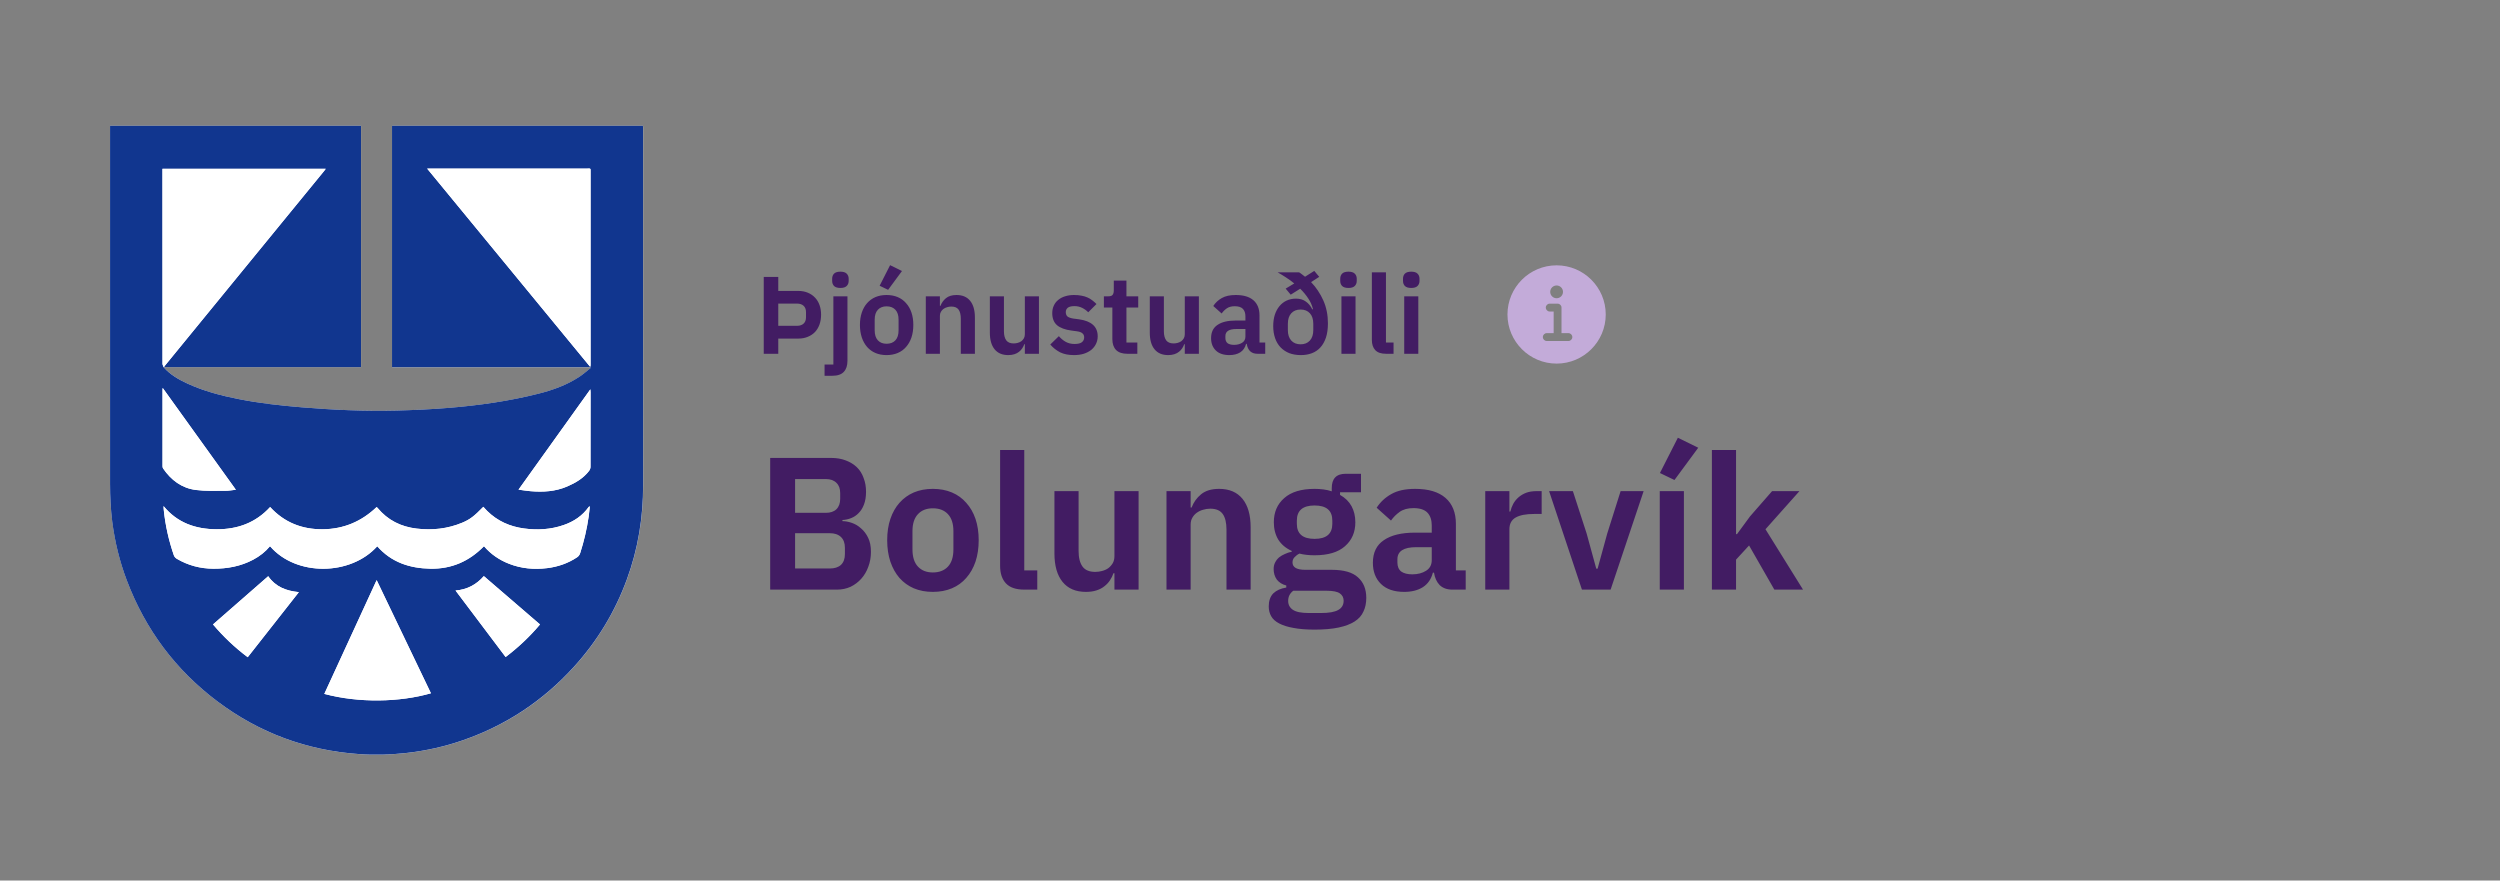 <svg width="318" height="112" viewBox="0 0 318 112" fill="none" xmlns="http://www.w3.org/2000/svg">
<rect x="0" y="0" width="318" height="112" fill="#808080" stroke="none"/>
<g clip-path="url(#clip0_2491:57909)">
<path d="M20.829 46.738C20.931 46.727 21.034 46.698 21.137 46.698C29.295 46.698 37.453 46.698 45.611 46.698C45.714 46.698 45.816 46.698 45.925 46.698C45.925 36.446 45.925 26.223 45.925 16C35.274 16 24.651 16 14 16C14 16.171 14 16.325 14 16.474C14 31.506 14 46.538 14 61.571C14 63.185 14.08 64.8 14.291 66.403C14.627 68.953 15.232 71.435 16.145 73.842C18.513 80.1 22.369 85.252 27.72 89.263C33.026 93.239 39.01 95.441 45.622 95.92C47.665 96.069 49.707 96.006 51.744 95.778C54.157 95.504 56.513 94.984 58.812 94.192C64.352 92.286 69.092 89.148 73.023 84.813C75.978 81.555 78.22 77.853 79.743 73.717C81.17 69.837 81.82 65.827 81.814 61.691C81.797 46.556 81.809 31.42 81.809 16.279C81.809 16.188 81.797 16.097 81.791 16.006C71.129 16.006 60.501 16.006 49.878 16.006C49.878 26.246 49.878 36.464 49.878 46.715C58.299 46.715 66.696 46.715 75.088 46.715C75.105 46.749 75.122 46.778 75.139 46.812C74.672 47.177 74.233 47.582 73.742 47.908C72.139 48.969 70.353 49.613 68.51 50.081C64.717 51.04 60.854 51.581 56.964 51.895C54.807 52.066 52.639 52.169 50.471 52.226C46.438 52.329 42.416 52.146 38.394 51.815C35.707 51.593 33.026 51.296 30.379 50.771C28.148 50.332 25.957 49.767 23.881 48.809C22.751 48.29 21.684 47.679 20.84 46.738H20.829Z" fill="white"/>
<path d="M20.829 46.732C21.673 47.674 22.74 48.284 23.869 48.803C25.946 49.756 28.137 50.327 30.367 50.766C33.014 51.291 35.696 51.587 38.383 51.81C42.405 52.141 46.427 52.323 50.46 52.221C52.628 52.163 54.79 52.066 56.952 51.89C60.843 51.576 64.705 51.034 68.499 50.075C70.347 49.608 72.133 48.963 73.73 47.902C74.221 47.577 74.666 47.172 75.128 46.806C75.111 46.772 75.094 46.744 75.077 46.709C66.679 46.709 58.282 46.709 49.867 46.709C49.867 36.464 49.867 26.246 49.867 16C60.489 16 71.123 16 81.78 16C81.786 16.091 81.797 16.183 81.797 16.274C81.797 31.409 81.786 46.544 81.803 61.685C81.809 65.821 81.158 69.832 79.732 73.711C78.215 77.847 75.972 81.544 73.012 84.807C69.075 89.143 64.34 92.28 58.801 94.186C56.507 94.979 54.145 95.498 51.732 95.772C49.696 96.006 47.653 96.063 45.611 95.914C38.999 95.435 33.02 93.233 27.709 89.257C22.352 85.246 18.501 80.089 16.134 73.836C15.221 71.435 14.616 68.947 14.28 66.397C14.08 64.8 14 63.185 14 61.571C14 46.538 14 31.506 14 16.474C14 16.325 14 16.171 14 16C24.645 16 35.274 16 45.919 16C45.919 26.223 45.919 36.446 45.919 46.698C45.805 46.698 45.702 46.698 45.605 46.698C37.447 46.698 29.289 46.698 21.131 46.698C21.029 46.698 20.926 46.727 20.829 46.732C20.892 46.641 20.943 46.544 21.017 46.459C23.795 43.058 26.574 39.658 29.352 36.264C33.317 31.415 37.282 26.571 41.247 21.722C41.304 21.654 41.349 21.579 41.429 21.471C34.475 21.471 27.583 21.471 20.663 21.471C20.663 21.608 20.663 21.722 20.663 21.836C20.663 29.983 20.663 38.129 20.669 46.276C20.675 46.424 20.777 46.578 20.829 46.732ZM47.984 69.484C49.776 71.526 52.109 72.29 54.745 72.336C57.426 72.382 59.685 71.395 61.556 69.472C62.429 70.493 63.496 71.218 64.728 71.703C66.303 72.325 67.934 72.467 69.6 72.262C70.964 72.091 72.242 71.657 73.394 70.887C73.605 70.744 73.725 70.567 73.799 70.334C74.284 68.822 74.643 67.281 74.871 65.713C74.934 65.279 74.968 64.84 75.02 64.406C74.928 64.423 74.9 64.457 74.871 64.492C74.067 65.616 72.977 66.34 71.688 66.785C70.051 67.356 68.356 67.447 66.651 67.219C64.865 66.979 63.273 66.283 61.973 64.999C61.801 64.828 61.642 64.64 61.476 64.463C60.29 65.678 59.765 66.078 58.784 66.489C56.924 67.264 54.984 67.47 52.999 67.236C51.008 67.002 49.313 66.169 48.018 64.6C47.984 64.56 47.944 64.526 47.904 64.492C45.987 66.329 43.723 67.287 41.087 67.321C38.44 67.356 36.164 66.471 34.355 64.492C32.507 66.506 30.191 67.338 27.526 67.321C24.874 67.304 22.546 66.506 20.8 64.372C20.795 64.572 20.817 64.754 20.834 64.937C21.04 66.888 21.473 68.788 22.112 70.642C22.169 70.807 22.323 70.978 22.477 71.07C23.915 71.92 25.473 72.33 27.144 72.336C28.918 72.342 30.618 72.028 32.199 71.189C33.02 70.756 33.745 70.197 34.338 69.472C37.681 73.363 44.63 73.232 47.984 69.484ZM75.048 46.635C75.071 46.63 75.088 46.618 75.111 46.613C75.117 46.521 75.122 46.43 75.122 46.333C75.122 38.186 75.122 30.04 75.122 21.893C75.122 21.38 75.162 21.442 74.689 21.442C68.083 21.442 61.476 21.442 54.87 21.442C54.722 21.442 54.573 21.442 54.334 21.442C61.271 29.886 68.157 38.261 75.048 46.635ZM47.91 73.791C45.668 78.663 43.46 83.461 41.252 88.264C45.639 89.439 50.837 89.331 54.813 88.184C52.525 83.409 50.238 78.634 47.91 73.791ZM30.002 62.295C26.887 57.96 23.812 53.687 20.698 49.351C20.68 49.471 20.675 49.499 20.675 49.528C20.675 52.791 20.675 56.048 20.675 59.312C20.675 59.403 20.692 59.506 20.743 59.58C21.759 61.069 23.116 62.096 24.919 62.324C26.146 62.478 27.401 62.421 28.645 62.432C29.078 62.438 29.506 62.347 30.002 62.295ZM65.955 62.284C66.519 62.358 66.993 62.438 67.472 62.478C69.07 62.615 70.644 62.529 72.144 61.879C73.223 61.417 74.215 60.829 74.94 59.882C75.043 59.751 75.111 59.557 75.111 59.392C75.122 56.225 75.117 53.059 75.117 49.893C75.117 49.796 75.105 49.693 75.094 49.522C72.036 53.795 69.024 58 65.955 62.284ZM34.115 73.294C31.765 75.343 29.438 77.379 27.093 79.427C28.416 80.99 29.871 82.371 31.508 83.597C33.676 80.836 35.833 78.092 38.012 75.32C36.409 75.16 35.057 74.658 34.115 73.294ZM57.945 75.114C60.09 77.961 62.195 80.757 64.317 83.569C65.943 82.331 67.387 80.973 68.687 79.427C66.297 77.368 63.929 75.331 61.545 73.277C60.598 74.361 59.434 74.995 57.945 75.114Z" fill="#11368F"/>
<path d="M47.984 69.484C44.63 73.237 37.687 73.363 34.349 69.478C33.756 70.197 33.026 70.756 32.21 71.195C30.63 72.034 28.93 72.347 27.155 72.342C25.484 72.336 23.926 71.92 22.489 71.075C22.335 70.984 22.181 70.813 22.124 70.647C21.485 68.793 21.051 66.894 20.846 64.942C20.829 64.76 20.806 64.572 20.811 64.378C22.563 66.511 24.885 67.31 27.538 67.327C30.196 67.344 32.518 66.517 34.366 64.498C36.175 66.471 38.451 67.356 41.098 67.327C43.734 67.293 45.999 66.335 47.916 64.498C47.955 64.532 47.995 64.566 48.03 64.606C49.325 66.18 51.019 67.013 53.01 67.242C54.995 67.475 56.935 67.27 58.795 66.494C59.776 66.084 60.301 65.684 61.487 64.469C61.653 64.652 61.807 64.834 61.984 65.005C63.285 66.283 64.871 66.985 66.662 67.225C68.368 67.453 70.056 67.361 71.699 66.791C72.989 66.346 74.084 65.621 74.883 64.498C74.906 64.463 74.94 64.429 75.031 64.412C74.985 64.846 74.945 65.285 74.883 65.718C74.654 67.287 74.295 68.828 73.81 70.339C73.736 70.573 73.616 70.75 73.405 70.893C72.253 71.657 70.975 72.097 69.611 72.268C67.945 72.473 66.314 72.33 64.739 71.709C63.507 71.224 62.44 70.499 61.567 69.478C59.696 71.4 57.437 72.387 54.756 72.342C52.109 72.29 49.775 71.526 47.984 69.484Z" fill="white"/>
<path d="M20.828 46.732C20.776 46.578 20.674 46.424 20.674 46.276C20.668 38.129 20.668 29.983 20.668 21.836C20.668 21.722 20.668 21.608 20.668 21.471C27.588 21.471 34.48 21.471 41.434 21.471C41.354 21.579 41.308 21.654 41.251 21.722C37.286 26.571 33.322 31.415 29.357 36.264C26.578 39.664 23.8 43.058 21.022 46.459C20.948 46.544 20.89 46.641 20.828 46.732C20.828 46.738 20.828 46.732 20.828 46.732Z" fill="white"/>
<path d="M75.048 46.635C68.157 38.261 61.271 29.886 54.328 21.442C54.568 21.442 54.716 21.442 54.864 21.442C61.471 21.442 68.077 21.442 74.683 21.442C75.162 21.442 75.117 21.38 75.117 21.893C75.117 30.04 75.117 38.186 75.117 46.333C75.117 46.424 75.111 46.516 75.105 46.613C75.088 46.624 75.065 46.63 75.048 46.635Z" fill="white"/>
<path d="M47.911 73.791C50.233 78.634 52.521 83.409 54.815 88.184C50.838 89.331 45.647 89.439 41.254 88.264C43.467 83.461 45.669 78.663 47.911 73.791Z" fill="white"/>
<path d="M30.002 62.295C29.505 62.347 29.078 62.432 28.644 62.432C27.4 62.427 26.145 62.484 24.919 62.324C23.116 62.096 21.752 61.069 20.743 59.58C20.691 59.506 20.674 59.403 20.674 59.312C20.669 56.048 20.669 52.791 20.674 49.528C20.674 49.499 20.68 49.471 20.697 49.351C23.812 53.687 26.887 57.965 30.002 62.295Z" fill="white"/>
<path d="M65.955 62.284C69.024 58 72.037 53.795 75.094 49.522C75.106 49.699 75.117 49.796 75.117 49.893C75.117 53.059 75.123 56.225 75.111 59.392C75.111 59.557 75.037 59.745 74.94 59.882C74.216 60.835 73.217 61.417 72.145 61.879C70.644 62.524 69.076 62.615 67.473 62.478C66.993 62.438 66.52 62.358 65.955 62.284Z" fill="white"/>
<path d="M34.117 73.294C35.058 74.652 36.41 75.16 38.013 75.32C35.834 78.098 33.677 80.836 31.509 83.597C29.878 82.371 28.423 80.99 27.094 79.427C29.439 77.379 31.772 75.348 34.117 73.294Z" fill="white"/>
<path d="M57.943 75.114C59.427 74.995 60.59 74.361 61.543 73.283C63.928 75.331 66.29 77.374 68.686 79.433C67.391 80.979 65.942 82.337 64.316 83.575C62.199 80.762 60.088 77.961 57.943 75.114Z" fill="white"/>
</g>
<path d="M97.148 45V35.228H98.996V37.006H101.544C101.992 37.006 102.393 37.081 102.748 37.23C103.112 37.379 103.42 37.589 103.672 37.86C103.924 38.121 104.115 38.439 104.246 38.812C104.377 39.176 104.442 39.582 104.442 40.03C104.442 40.478 104.377 40.889 104.246 41.262C104.115 41.635 103.924 41.957 103.672 42.228C103.42 42.489 103.112 42.695 102.748 42.844C102.393 42.993 101.992 43.068 101.544 43.068H98.996V45H97.148ZM98.996 41.444H101.376C101.731 41.444 102.011 41.351 102.216 41.164C102.421 40.977 102.524 40.707 102.524 40.352V39.708C102.524 39.353 102.421 39.083 102.216 38.896C102.011 38.709 101.731 38.616 101.376 38.616H98.996V41.444ZM106.005 37.692H107.797V45.882C107.797 46.498 107.643 46.969 107.335 47.296C107.027 47.632 106.537 47.8 105.865 47.8H104.885V46.372H106.005V37.692ZM106.901 36.628C106.527 36.628 106.257 36.544 106.089 36.376C105.93 36.208 105.851 35.993 105.851 35.732V35.452C105.851 35.191 105.93 34.976 106.089 34.808C106.257 34.64 106.527 34.556 106.901 34.556C107.265 34.556 107.531 34.64 107.699 34.808C107.867 34.976 107.951 35.191 107.951 35.452V35.732C107.951 35.993 107.867 36.208 107.699 36.376C107.531 36.544 107.265 36.628 106.901 36.628ZM112.772 45.168C112.249 45.168 111.778 45.079 111.358 44.902C110.947 44.725 110.593 44.468 110.294 44.132C110.005 43.796 109.781 43.395 109.622 42.928C109.463 42.452 109.384 41.92 109.384 41.332C109.384 40.744 109.463 40.217 109.622 39.75C109.781 39.283 110.005 38.887 110.294 38.56C110.593 38.224 110.947 37.967 111.358 37.79C111.778 37.613 112.249 37.524 112.772 37.524C113.295 37.524 113.766 37.613 114.186 37.79C114.606 37.967 114.961 38.224 115.25 38.56C115.549 38.887 115.777 39.283 115.936 39.75C116.095 40.217 116.174 40.744 116.174 41.332C116.174 41.92 116.095 42.452 115.936 42.928C115.777 43.395 115.549 43.796 115.25 44.132C114.961 44.468 114.606 44.725 114.186 44.902C113.766 45.079 113.295 45.168 112.772 45.168ZM112.772 43.726C113.248 43.726 113.621 43.581 113.892 43.292C114.163 43.003 114.298 42.578 114.298 42.018V40.66C114.298 40.109 114.163 39.689 113.892 39.4C113.621 39.111 113.248 38.966 112.772 38.966C112.305 38.966 111.937 39.111 111.666 39.4C111.395 39.689 111.26 40.109 111.26 40.66V42.018C111.26 42.578 111.395 43.003 111.666 43.292C111.937 43.581 112.305 43.726 112.772 43.726ZM112.968 36.866L111.89 36.348L113.22 33.73L114.732 34.472L112.968 36.866ZM117.763 45V37.692H119.555V38.91H119.625C119.774 38.518 120.007 38.191 120.325 37.93C120.651 37.659 121.099 37.524 121.669 37.524C122.425 37.524 123.003 37.771 123.405 38.266C123.806 38.761 124.007 39.465 124.007 40.38V45H122.215V40.562C122.215 40.039 122.121 39.647 121.935 39.386C121.748 39.125 121.44 38.994 121.011 38.994C120.824 38.994 120.642 39.022 120.465 39.078C120.297 39.125 120.143 39.199 120.003 39.302C119.872 39.395 119.765 39.517 119.681 39.666C119.597 39.806 119.555 39.974 119.555 40.17V45H117.763ZM130.361 43.782H130.291C130.226 43.969 130.137 44.146 130.025 44.314C129.922 44.473 129.787 44.617 129.619 44.748C129.46 44.879 129.264 44.981 129.031 45.056C128.807 45.131 128.546 45.168 128.247 45.168C127.491 45.168 126.912 44.921 126.511 44.426C126.11 43.931 125.909 43.227 125.909 42.312V37.692H127.701V42.13C127.701 42.634 127.799 43.021 127.995 43.292C128.191 43.553 128.504 43.684 128.933 43.684C129.11 43.684 129.283 43.661 129.451 43.614C129.628 43.567 129.782 43.497 129.913 43.404C130.044 43.301 130.151 43.18 130.235 43.04C130.319 42.891 130.361 42.718 130.361 42.522V37.692H132.153V45H130.361V43.782ZM136.618 45.168C135.918 45.168 135.33 45.051 134.854 44.818C134.378 44.575 133.958 44.244 133.594 43.824L134.686 42.76C134.956 43.068 135.25 43.311 135.568 43.488C135.894 43.665 136.268 43.754 136.688 43.754C137.117 43.754 137.425 43.679 137.612 43.53C137.808 43.381 137.906 43.175 137.906 42.914C137.906 42.699 137.836 42.531 137.696 42.41C137.565 42.279 137.336 42.191 137.01 42.144L136.282 42.046C135.488 41.943 134.882 41.719 134.462 41.374C134.051 41.019 133.846 40.506 133.846 39.834C133.846 39.479 133.911 39.162 134.042 38.882C134.172 38.593 134.359 38.35 134.602 38.154C134.844 37.949 135.134 37.795 135.47 37.692C135.815 37.58 136.198 37.524 136.618 37.524C136.972 37.524 137.285 37.552 137.556 37.608C137.836 37.655 138.088 37.729 138.312 37.832C138.536 37.925 138.741 38.047 138.928 38.196C139.114 38.336 139.296 38.495 139.474 38.672L138.424 39.722C138.209 39.498 137.952 39.311 137.654 39.162C137.355 39.013 137.028 38.938 136.674 38.938C136.282 38.938 135.997 39.008 135.82 39.148C135.652 39.288 135.568 39.47 135.568 39.694C135.568 39.937 135.638 40.123 135.778 40.254C135.927 40.375 136.174 40.464 136.52 40.52L137.262 40.618C138.839 40.842 139.628 41.561 139.628 42.774C139.628 43.129 139.553 43.455 139.404 43.754C139.264 44.043 139.063 44.295 138.802 44.51C138.54 44.715 138.223 44.879 137.85 45C137.486 45.112 137.075 45.168 136.618 45.168ZM143.382 45C142.766 45 142.295 44.841 141.968 44.524C141.651 44.197 141.492 43.735 141.492 43.138V39.12H140.414V37.692H140.974C141.245 37.692 141.427 37.631 141.52 37.51C141.623 37.379 141.674 37.188 141.674 36.936V35.69H143.284V37.692H144.782V39.12H143.284V43.572H144.67V45H143.382ZM150.705 43.782H150.635C150.569 43.969 150.481 44.146 150.369 44.314C150.266 44.473 150.131 44.617 149.963 44.748C149.804 44.879 149.608 44.981 149.375 45.056C149.151 45.131 148.889 45.168 148.591 45.168C147.835 45.168 147.256 44.921 146.855 44.426C146.453 43.931 146.253 43.227 146.253 42.312V37.692H148.045V42.13C148.045 42.634 148.143 43.021 148.339 43.292C148.535 43.553 148.847 43.684 149.277 43.684C149.454 43.684 149.627 43.661 149.795 43.614C149.972 43.567 150.126 43.497 150.257 43.404C150.387 43.301 150.495 43.18 150.579 43.04C150.663 42.891 150.705 42.718 150.705 42.522V37.692H152.497V45H150.705V43.782ZM159.943 45C159.551 45 159.239 44.888 159.005 44.664C158.781 44.431 158.641 44.123 158.585 43.74H158.501C158.38 44.216 158.133 44.575 157.759 44.818C157.386 45.051 156.924 45.168 156.373 45.168C155.627 45.168 155.053 44.972 154.651 44.58C154.25 44.188 154.049 43.665 154.049 43.012C154.049 42.256 154.32 41.696 154.861 41.332C155.403 40.959 156.173 40.772 157.171 40.772H158.417V40.24C158.417 39.829 158.31 39.512 158.095 39.288C157.881 39.064 157.535 38.952 157.059 38.952C156.639 38.952 156.299 39.045 156.037 39.232C155.785 39.409 155.571 39.624 155.393 39.876L154.329 38.924C154.6 38.504 154.959 38.168 155.407 37.916C155.855 37.655 156.448 37.524 157.185 37.524C158.175 37.524 158.926 37.748 159.439 38.196C159.953 38.644 160.209 39.288 160.209 40.128V43.572H160.937V45H159.943ZM156.975 43.866C157.377 43.866 157.717 43.777 157.997 43.6C158.277 43.423 158.417 43.161 158.417 42.816V41.85H157.269C156.336 41.85 155.869 42.149 155.869 42.746V42.984C155.869 43.283 155.963 43.507 156.149 43.656C156.345 43.796 156.621 43.866 156.975 43.866ZM167.806 35.214L166.77 35.886C167.414 36.558 167.932 37.333 168.324 38.21C168.716 39.087 168.912 40.063 168.912 41.136C168.912 41.827 168.828 42.429 168.66 42.942C168.492 43.446 168.254 43.866 167.946 44.202C167.647 44.529 167.288 44.771 166.868 44.93C166.448 45.089 165.981 45.168 165.468 45.168C164.917 45.168 164.422 45.084 163.984 44.916C163.554 44.739 163.186 44.491 162.878 44.174C162.579 43.857 162.35 43.469 162.192 43.012C162.033 42.555 161.954 42.046 161.954 41.486C161.954 40.963 162.019 40.487 162.15 40.058C162.29 39.629 162.486 39.26 162.738 38.952C162.99 38.644 163.293 38.406 163.648 38.238C164.012 38.07 164.413 37.986 164.852 37.986C165.356 37.986 165.776 38.112 166.112 38.364C166.457 38.607 166.728 38.938 166.924 39.358L167.008 39.316C166.896 38.84 166.695 38.387 166.406 37.958C166.126 37.529 165.785 37.118 165.384 36.726L164.18 37.482L163.536 36.712L164.628 36.054C164.301 35.783 163.956 35.531 163.592 35.298C163.237 35.065 162.878 34.845 162.514 34.64H165.244C165.374 34.715 165.5 34.803 165.622 34.906C165.743 34.999 165.869 35.097 166 35.2L167.176 34.458L167.806 35.214ZM165.44 43.796C165.934 43.796 166.326 43.637 166.616 43.32C166.905 43.003 167.05 42.559 167.05 41.99V41.178C167.05 40.609 166.905 40.165 166.616 39.848C166.326 39.531 165.934 39.372 165.44 39.372C164.936 39.372 164.539 39.531 164.25 39.848C163.96 40.165 163.816 40.609 163.816 41.178V41.99C163.816 42.559 163.96 43.003 164.25 43.32C164.539 43.637 164.936 43.796 165.44 43.796ZM171.528 36.628C171.154 36.628 170.884 36.544 170.716 36.376C170.557 36.208 170.478 35.993 170.478 35.732V35.452C170.478 35.191 170.557 34.976 170.716 34.808C170.884 34.64 171.154 34.556 171.528 34.556C171.892 34.556 172.158 34.64 172.326 34.808C172.494 34.976 172.578 35.191 172.578 35.452V35.732C172.578 35.993 172.494 36.208 172.326 36.376C172.158 36.544 171.892 36.628 171.528 36.628ZM170.632 37.692H172.424V45H170.632V37.692ZM176.293 45C175.677 45 175.224 44.846 174.935 44.538C174.646 44.23 174.501 43.796 174.501 43.236V34.64H176.293V43.572H177.259V45H176.293ZM179.512 36.628C179.139 36.628 178.868 36.544 178.7 36.376C178.541 36.208 178.462 35.993 178.462 35.732V35.452C178.462 35.191 178.541 34.976 178.7 34.808C178.868 34.64 179.139 34.556 179.512 34.556C179.876 34.556 180.142 34.64 180.31 34.808C180.478 34.976 180.562 35.191 180.562 35.452V35.732C180.562 35.993 180.478 36.208 180.31 36.376C180.142 36.544 179.876 36.628 179.512 36.628ZM178.616 37.692H180.408V45H178.616V37.692Z" fill="#421C63"/>
<path d="M198 33.75C194.554 33.75 191.75 36.554 191.75 40C191.75 43.446 194.554 46.25 198 46.25C201.446 46.25 204.25 43.446 204.25 40C204.25 36.554 201.446 33.75 198 33.75ZM198 36.312C198.449 36.312 198.812 36.676 198.812 37.125C198.812 37.574 198.449 37.938 198 37.938C197.551 37.938 197.188 37.574 197.188 37.125C197.188 36.676 197.551 36.312 198 36.312ZM199.5 43.375H196.75C196.474 43.375 196.25 43.151 196.25 42.875C196.25 42.599 196.474 42.375 196.75 42.375H197.625V39.625H197.125C196.849 39.625 196.625 39.401 196.625 39.125C196.625 38.849 196.849 38.625 197.125 38.625H198.125C198.401 38.625 198.625 38.849 198.625 39.125V42.375H199.5C199.776 42.375 200 42.599 200 42.875C200 43.151 199.776 43.375 199.5 43.375Z" fill="#C3ABD9"/>
<path d="M97.968 58.248H105.72C106.408 58.248 107.024 58.352 107.568 58.56C108.128 58.768 108.6 59.056 108.984 59.424C109.368 59.792 109.656 60.248 109.848 60.792C110.056 61.32 110.16 61.904 110.16 62.544C110.16 63.184 110.072 63.728 109.896 64.176C109.736 64.608 109.512 64.968 109.224 65.256C108.952 65.544 108.632 65.76 108.264 65.904C107.912 66.048 107.544 66.128 107.16 66.144V66.288C107.528 66.288 107.92 66.36 108.336 66.504C108.768 66.648 109.16 66.88 109.512 67.2C109.88 67.504 110.184 67.904 110.424 68.4C110.664 68.88 110.784 69.48 110.784 70.2C110.784 70.872 110.672 71.504 110.448 72.096C110.24 72.672 109.944 73.176 109.56 73.608C109.176 74.04 108.72 74.384 108.192 74.64C107.664 74.88 107.088 75 106.464 75H97.968V58.248ZM101.136 72.312H105.552C106.16 72.312 106.632 72.16 106.968 71.856C107.304 71.536 107.472 71.08 107.472 70.488V69.672C107.472 69.08 107.304 68.624 106.968 68.304C106.632 67.984 106.16 67.824 105.552 67.824H101.136V72.312ZM101.136 65.232H105.048C105.624 65.232 106.072 65.08 106.392 64.776C106.712 64.456 106.872 64.016 106.872 63.456V62.712C106.872 62.152 106.712 61.72 106.392 61.416C106.072 61.096 105.624 60.936 105.048 60.936H101.136V65.232ZM118.658 75.288C117.762 75.288 116.954 75.136 116.234 74.832C115.53 74.528 114.922 74.088 114.41 73.512C113.914 72.936 113.53 72.248 113.258 71.448C112.986 70.632 112.85 69.72 112.85 68.712C112.85 67.704 112.986 66.8 113.258 66C113.53 65.2 113.914 64.52 114.41 63.96C114.922 63.384 115.53 62.944 116.234 62.64C116.954 62.336 117.762 62.184 118.658 62.184C119.554 62.184 120.362 62.336 121.082 62.64C121.802 62.944 122.41 63.384 122.906 63.96C123.418 64.52 123.81 65.2 124.082 66C124.354 66.8 124.49 67.704 124.49 68.712C124.49 69.72 124.354 70.632 124.082 71.448C123.81 72.248 123.418 72.936 122.906 73.512C122.41 74.088 121.802 74.528 121.082 74.832C120.362 75.136 119.554 75.288 118.658 75.288ZM118.658 72.816C119.474 72.816 120.114 72.568 120.578 72.072C121.042 71.576 121.274 70.848 121.274 69.888V67.56C121.274 66.616 121.042 65.896 120.578 65.4C120.114 64.904 119.474 64.656 118.658 64.656C117.858 64.656 117.226 64.904 116.762 65.4C116.298 65.896 116.066 66.616 116.066 67.56V69.888C116.066 70.848 116.298 71.576 116.762 72.072C117.226 72.568 117.858 72.816 118.658 72.816ZM130.286 75C129.23 75 128.454 74.736 127.958 74.208C127.462 73.68 127.214 72.936 127.214 71.976V57.24H130.286V72.552H131.942V75H130.286ZM141.756 72.912H141.636C141.524 73.232 141.372 73.536 141.18 73.824C141.004 74.096 140.772 74.344 140.484 74.568C140.212 74.792 139.876 74.968 139.476 75.096C139.092 75.224 138.644 75.288 138.132 75.288C136.836 75.288 135.844 74.864 135.156 74.016C134.468 73.168 134.124 71.96 134.124 70.392V62.472H137.196V70.08C137.196 70.944 137.364 71.608 137.7 72.072C138.036 72.52 138.572 72.744 139.308 72.744C139.612 72.744 139.908 72.704 140.196 72.624C140.5 72.544 140.764 72.424 140.988 72.264C141.212 72.088 141.396 71.88 141.54 71.64C141.684 71.384 141.756 71.088 141.756 70.752V62.472H144.828V75H141.756V72.912ZM148.378 75V62.472H151.45V64.56H151.57C151.826 63.888 152.226 63.328 152.77 62.88C153.33 62.416 154.098 62.184 155.074 62.184C156.37 62.184 157.362 62.608 158.05 63.456C158.738 64.304 159.082 65.512 159.082 67.08V75H156.01V67.392C156.01 66.496 155.85 65.824 155.53 65.376C155.21 64.928 154.682 64.704 153.946 64.704C153.626 64.704 153.314 64.752 153.01 64.848C152.722 64.928 152.458 65.056 152.218 65.232C151.994 65.392 151.81 65.6 151.666 65.856C151.522 66.096 151.45 66.384 151.45 66.72V75H148.378ZM173.791 76.056C173.791 76.712 173.671 77.288 173.431 77.784C173.207 78.296 172.831 78.72 172.303 79.056C171.775 79.392 171.095 79.648 170.263 79.824C169.431 80 168.415 80.088 167.215 80.088C166.159 80.088 165.263 80.016 164.527 79.872C163.791 79.744 163.183 79.552 162.703 79.296C162.239 79.056 161.903 78.752 161.695 78.384C161.487 78.016 161.383 77.6 161.383 77.136C161.383 76.432 161.575 75.88 161.959 75.48C162.359 75.096 162.911 74.848 163.615 74.736V74.472C163.103 74.344 162.703 74.096 162.415 73.728C162.143 73.344 162.007 72.896 162.007 72.384C162.007 72.064 162.071 71.784 162.199 71.544C162.327 71.288 162.495 71.072 162.703 70.896C162.927 70.72 163.175 70.576 163.447 70.464C163.719 70.336 164.007 70.24 164.311 70.176V70.08C163.543 69.728 162.967 69.24 162.583 68.616C162.215 67.992 162.031 67.264 162.031 66.432C162.031 65.152 162.471 64.128 163.351 63.36C164.231 62.576 165.519 62.184 167.215 62.184C167.599 62.184 167.975 62.208 168.343 62.256C168.727 62.304 169.079 62.384 169.399 62.496V62.088C169.399 60.872 169.991 60.264 171.175 60.264H173.119V62.616H170.455V62.952C171.111 63.32 171.599 63.8 171.919 64.392C172.239 64.984 172.399 65.664 172.399 66.432C172.399 67.696 171.959 68.712 171.079 69.48C170.215 70.248 168.927 70.632 167.215 70.632C166.479 70.632 165.839 70.56 165.295 70.416C165.055 70.528 164.847 70.68 164.671 70.872C164.495 71.048 164.407 71.272 164.407 71.544C164.407 72.168 164.951 72.48 166.039 72.48H169.399C170.935 72.48 172.047 72.8 172.735 73.44C173.439 74.064 173.791 74.936 173.791 76.056ZM170.911 76.416C170.911 76.016 170.751 75.704 170.431 75.48C170.111 75.256 169.559 75.144 168.775 75.144H164.503C164.071 75.464 163.855 75.896 163.855 76.44C163.855 76.92 164.055 77.296 164.455 77.568C164.855 77.84 165.535 77.976 166.495 77.976H168.031C169.039 77.976 169.767 77.848 170.215 77.592C170.679 77.336 170.911 76.944 170.911 76.416ZM167.215 68.544C168.719 68.544 169.471 67.904 169.471 66.624V66.216C169.471 64.936 168.719 64.296 167.215 64.296C165.711 64.296 164.959 64.936 164.959 66.216V66.624C164.959 67.904 165.711 68.544 167.215 68.544ZM184.734 75C184.062 75 183.526 74.808 183.126 74.424C182.742 74.024 182.502 73.496 182.406 72.84H182.262C182.054 73.656 181.63 74.272 180.99 74.688C180.35 75.088 179.558 75.288 178.614 75.288C177.334 75.288 176.35 74.952 175.662 74.28C174.974 73.608 174.63 72.712 174.63 71.592C174.63 70.296 175.094 69.336 176.022 68.712C176.95 68.072 178.27 67.752 179.982 67.752H182.118V66.84C182.118 66.136 181.934 65.592 181.566 65.208C181.198 64.824 180.606 64.632 179.79 64.632C179.07 64.632 178.486 64.792 178.038 65.112C177.606 65.416 177.238 65.784 176.934 66.216L175.11 64.584C175.574 63.864 176.19 63.288 176.958 62.856C177.726 62.408 178.742 62.184 180.006 62.184C181.702 62.184 182.99 62.568 183.87 63.336C184.75 64.104 185.19 65.208 185.19 66.648V72.552H186.438V75H184.734ZM179.646 73.056C180.334 73.056 180.918 72.904 181.398 72.6C181.878 72.296 182.118 71.848 182.118 71.256V69.6H180.15C178.55 69.6 177.75 70.112 177.75 71.136V71.544C177.75 72.056 177.91 72.44 178.23 72.696C178.566 72.936 179.038 73.056 179.646 73.056ZM188.924 75V62.472H191.996V65.064H192.116C192.196 64.728 192.316 64.408 192.476 64.104C192.652 63.784 192.876 63.504 193.148 63.264C193.42 63.024 193.74 62.832 194.108 62.688C194.492 62.544 194.932 62.472 195.428 62.472H196.1V65.376H195.14C194.1 65.376 193.316 65.528 192.788 65.832C192.26 66.136 191.996 66.632 191.996 67.32V75H188.924ZM201.222 75L197.046 62.472H200.07L201.822 67.872L203.046 72.336H203.214L204.438 67.872L206.142 62.472H209.07L204.87 75H201.222ZM211.12 75V62.472H214.192V75H211.12ZM212.992 61.056L211.144 60.168L213.424 55.68L216.016 56.952L212.992 61.056ZM217.753 57.24H220.825V67.944H220.945L222.601 65.688L225.409 62.472H228.889L224.569 67.32L229.345 75H225.697L222.481 69.384L220.825 71.184V75H217.753V57.24Z" fill="#421C63"/>
<defs>
<clipPath id="clip0_2491:57909">
<rect width="80" height="80" fill="white" transform="translate(8 16)"/>
</clipPath>
</defs>
</svg>
